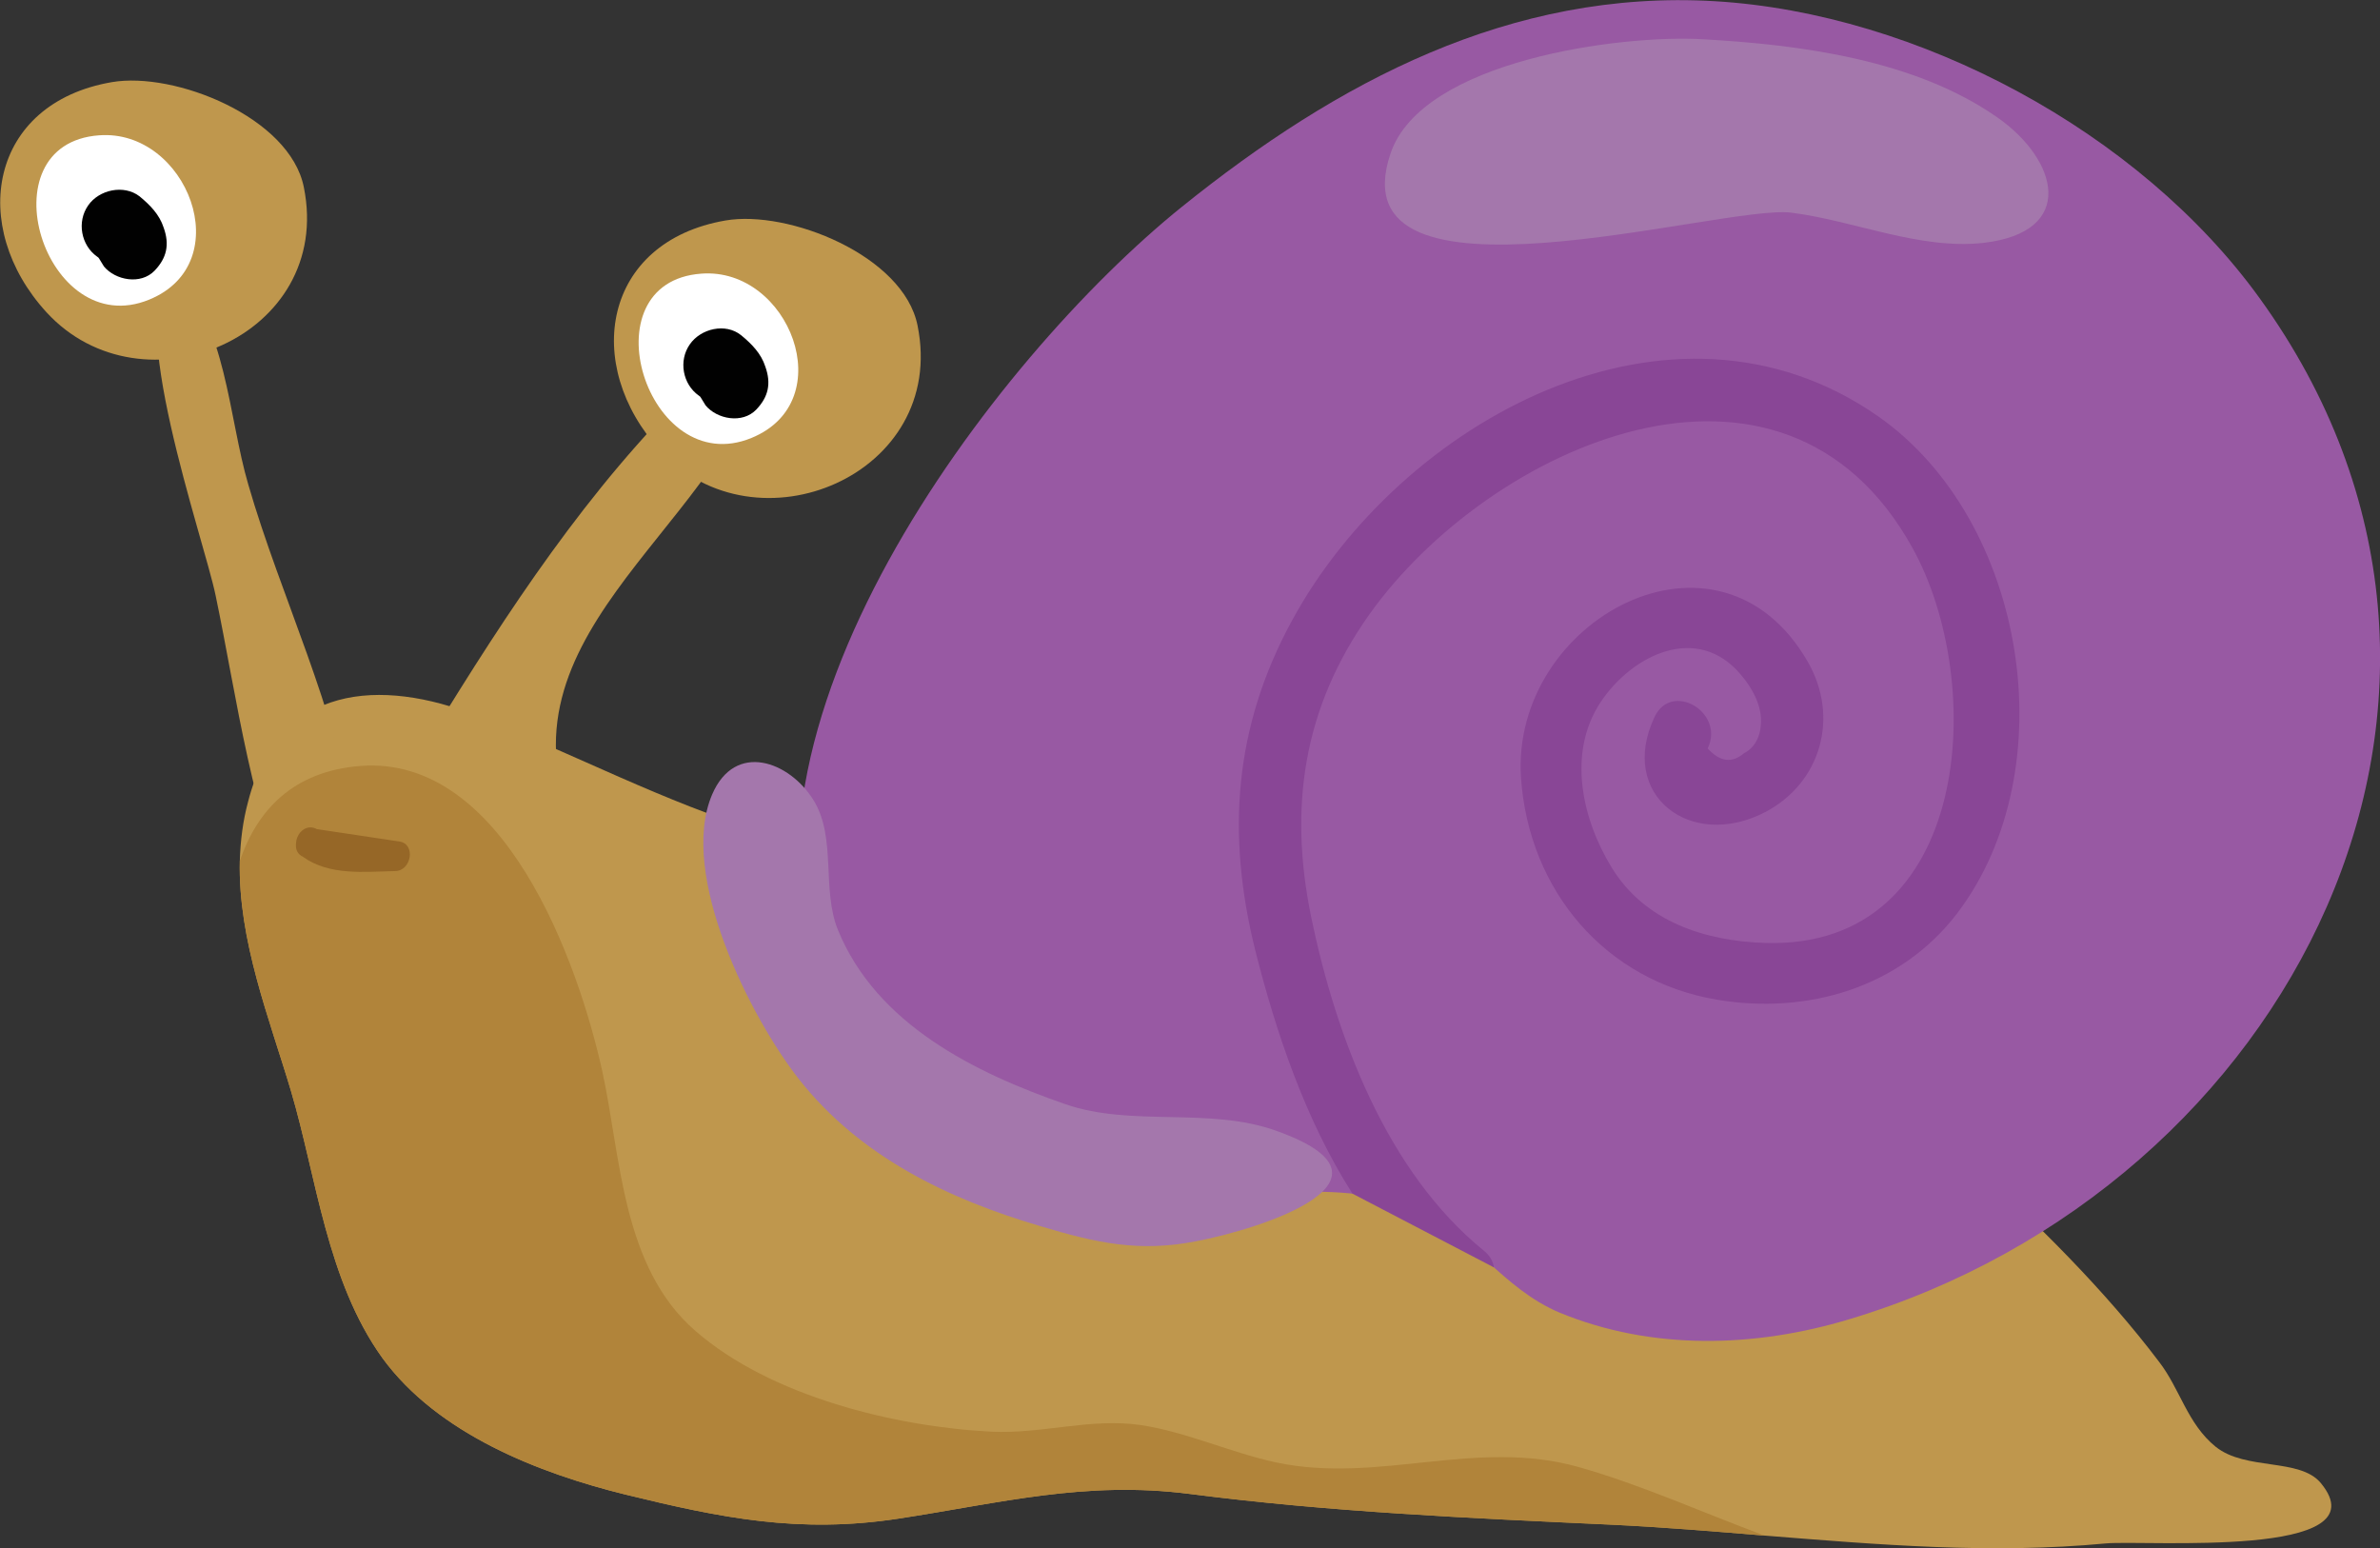 <?xml version="1.0" encoding="utf-8"?>
<!-- Generator: Adobe Illustrator 22.0.0, SVG Export Plug-In . SVG Version: 6.00 Build 0)  -->
<svg version="1.1" id="Layer_1" xmlns="http://www.w3.org/2000/svg" xmlns:xlink="http://www.w3.org/1999/xlink" x="0px" y="0px"
	 viewBox="0 0 394 256.3" style="enable-background:new 0 0 394 256.3;" xml:space="preserve">
<rect x="0" y="0" width="394" height="256.3" fill="#333333" stroke="none"/>
<style type="text/css">
	.st0{fill:#BF974D;}
	.st1{fill:#9859A3;}
	.st2{fill:#894696;}
	.st3{fill:#A477AC;}
	.st4{fill:#B1843A;}
	.st5{fill:#FFFFFF;}
	.st6{fill:#010101;}
	.st7{fill:#966727;}
</style>
<g>
	<g>
		<path class="st0" d="M39.7,142.5c-0.3,13.2,4.9,26.1,8.5,38.2c4.2,14.2,5.9,31.3,15.1,44.1c9.2,12.6,26,19.1,40.2,22.6
			c15.9,3.9,28.8,6.5,45.2,4c17-2.6,30.9-6.3,48.2-4.1c23.3,3,46.2,4,69.9,5.1c8.4,0.4,16.8,1.1,25.3,1.8
			c18.8,1.5,37.6,3.1,56.5,1.3c6.6-0.6,46,2.6,35.6-10c-3.5-4.2-12.4-2-17.4-6c-4.7-3.8-5.9-9.6-9.4-14.1
			c-8.6-11.4-20.6-23.5-31.4-32.9c-12.2-10.6-30.6-17.2-45.5-22.7c-31.8-11.7-65.4-17.9-99-22.1c-18.8-2.4-37.7-4.8-55.3-10
			c-16-4.8-31.4-13-47.2-19.2c-15.9-6.3-32.9-5.3-37.9,14.1C40.2,135.9,39.8,139.2,39.7,142.5z"/>
		<path class="st1" d="M169.1,195.2c-17.7-3.4-25.3-14.4-32.3-29.9C117,121.7,164.4,59.4,195.7,34.2c25.6-20.6,54.4-36,88.2-34
			c33.6,2,70.3,21.6,90.2,49.2c47.1,65.2,5.1,147.1-68,169c-15.6,4.7-32.6,5.2-47.9-1.1c-9.5-4-14.4-12.8-23.6-16.9
			c-7.3-3.3-14.9-3.3-22.7-3C197.7,197.9,183.2,197.9,169.1,195.2z"/>
		<path class="st2" d="M223.9,197.6c-7.8-12.2-12.7-26.8-16.1-40.3c-4.8-19.3-3.5-37,6.1-54.6c17.9-32.9,62.7-57.7,97-33.8
			c24.6,17.2,31.2,58.5,13.1,82.3c-9.4,12.3-24.8,16.8-39.7,14.3c-18.6-3.1-31.2-18.1-32.5-36.7c-1.8-26.1,32.7-45,47.5-19.2
			c5.2,9.1,2.2,19.9-7,24.8c-12.4,6.5-24.5-2.8-18.4-15.7c2.8-6,11.7-0.8,8.8,5.2c2,2.2,4,2.5,6,0.8c1.8-0.9,2.7-2.8,2.8-4.7
			c0.3-3-1.4-6.1-3.3-8.3c-7.2-8.6-18-3.3-23.2,4.5c-5.6,8.4-3.1,19.4,1.8,27.4c5.5,9,15.5,12.2,25.5,12.5
			c34.2,1,36.7-43.1,24.3-65.4c-21.5-38.9-70.1-16.8-89.9,11c-11,15.5-13.4,32-9.6,50.3c4.1,19.7,12.5,42,28.5,55
			c1,0.8,1.6,1.8,1.7,2.8L223.9,197.6z"/>
		<path class="st3" d="M296.5,35.2c-11.4-1.4-75.7,18-66.3-9.8c5.2-15.4,38.1-19.7,51.7-18.9c16.2,0.9,35.1,3.4,48.7,12.9
			c10.2,7.1,13.2,19-2.2,20.8C317.8,41.4,306.9,36.5,296.5,35.2z"/>
		<path class="st0" d="M92.3,127.4c-4-29.7,36.6-47.2,34.7-76.7c0.1,1-16.4,17.3-18.6,19.7C92,88.1,79.2,108.9,66.7,129.5
			L92.3,127.4z"/>
		<path class="st0" d="M58.5,136.6c-2.6-18.9-12.1-38-17.4-56.4c-3.3-11.2-3.6-26.7-12.3-35c-8.7,5.6,5,44.1,6.9,53.4
			c3.5,16.7,6.1,37.3,13.5,52.3L58.5,136.6z"/>
		<path class="st0" d="M18.5,13.6C-1.8,17.1-5.3,37.5,7.7,51.7C23.6,69,55.3,55.7,50.3,31C48,19.4,28.9,11.8,18.5,13.6z"/>
		<path class="st0" d="M120.1,36.5C99.8,40,96.3,60.4,109.3,74.6c15.9,17.3,47.6,4,42.6-20.7C149.6,42.3,130.5,34.7,120.1,36.5z"/>
		<path class="st4" d="M39.7,142.5c-0.3,13.2,4.9,26.1,8.5,38.2c4.2,14.2,5.9,31.3,15.1,44.1c9.2,12.6,26,19.1,40.2,22.6
			c15.9,3.9,28.8,6.5,45.2,4c17-2.6,30.9-6.3,48.2-4.1c23.3,3,46.2,4,69.9,5.1c8.4,0.4,16.8,1.1,25.3,1.8
			c-10.2-3.8-20.4-8.4-30.6-11.3c-17.1-4.9-33.2,2.8-50.2-0.8c-7.5-1.6-15-5.1-22.5-6.2c-8.3-1.2-16.2,1.5-24.7,1.1
			c-15.8-0.8-36.5-5.8-49-16.7c-12.2-10.6-12.3-28.9-15.4-43c-4-18.1-16.3-52.4-40.1-50.5C48.5,127.7,42.6,134.1,39.7,142.5z"/>
		<path class="st3" d="M197.9,205.5c11.1-2.1,36.1-10.2,13.4-18.3c-11.1-4-23.9-0.6-34.9-4.4c-15-5.2-31.3-13.2-37.7-28.9
			c-2.7-6.7-0.2-15.2-4-21.4c-4-6.5-13-9.8-16.8-1c-5.7,13.3,6.5,37.2,14.4,47.2c10.1,12.8,24.7,19.8,40,24.3
			C181.6,205.8,188.6,207.3,197.9,205.5z"/>
	</g>
	<g>
		<path class="st5" d="M124.4,72.5c-17.3,7.1-27.5-25.8-8.3-27.2C130.6,44.2,139.3,66.4,124.4,72.5z"/>
		<path class="st6" d="M122.7,55.5c1.7,1.4,3.3,3,4,5.2c1,2.8,0.5,5-1.5,7.1c-2.3,2.4-6.5,1.6-8.4-0.7c0.2,0.3-2.1-3.4-0.7-1.2
			c-0.2-0.2-0.3-0.4-0.5-0.6c0.6,0.6,0.7,0.6,0.1,0.2c-2.7-1.9-3.4-5.8-1.5-8.5C116,54.4,120.1,53.4,122.7,55.5L122.7,55.5z"/>
	</g>
	<g>
		<path class="st5" d="M24.7,49.6C7.4,56.7-2.8,23.8,16.4,22.4C30.9,21.3,39.6,43.5,24.7,49.6z"/>
		<path class="st6" d="M23.1,32.5c1.7,1.4,3.3,3,4,5.2c1,2.8,0.5,5-1.5,7.1c-2.3,2.4-6.5,1.6-8.4-0.7c0.2,0.3-2.1-3.4-0.7-1.2
			c-0.2-0.2-0.3-0.4-0.5-0.6c0.6,0.6,0.7,0.6,0.1,0.2c-2.7-1.9-3.4-5.8-1.5-8.5C16.4,31.4,20.5,30.5,23.1,32.5L23.1,32.5z"/>
	</g>
	<g>
		<g>
			<path class="st7" d="M50.1,141.8c4.4,3.2,10.2,2.5,15.3,2.4c2.7,0,3.5-4.5,0.7-4.9c-4.7-0.7-9.3-1.4-14-2.1
				c-3.1-0.5-4.5,4.3-1.3,4.8c4.7,0.7,9.3,1.4,14,2.1c0.2-1.6,0.4-3.3,0.7-4.9c-4.2,0-9.1,0.8-12.8-1.8
				C50,135.6,47.5,139.9,50.1,141.8z"/>
		</g>
	</g>
</g>
</svg>
